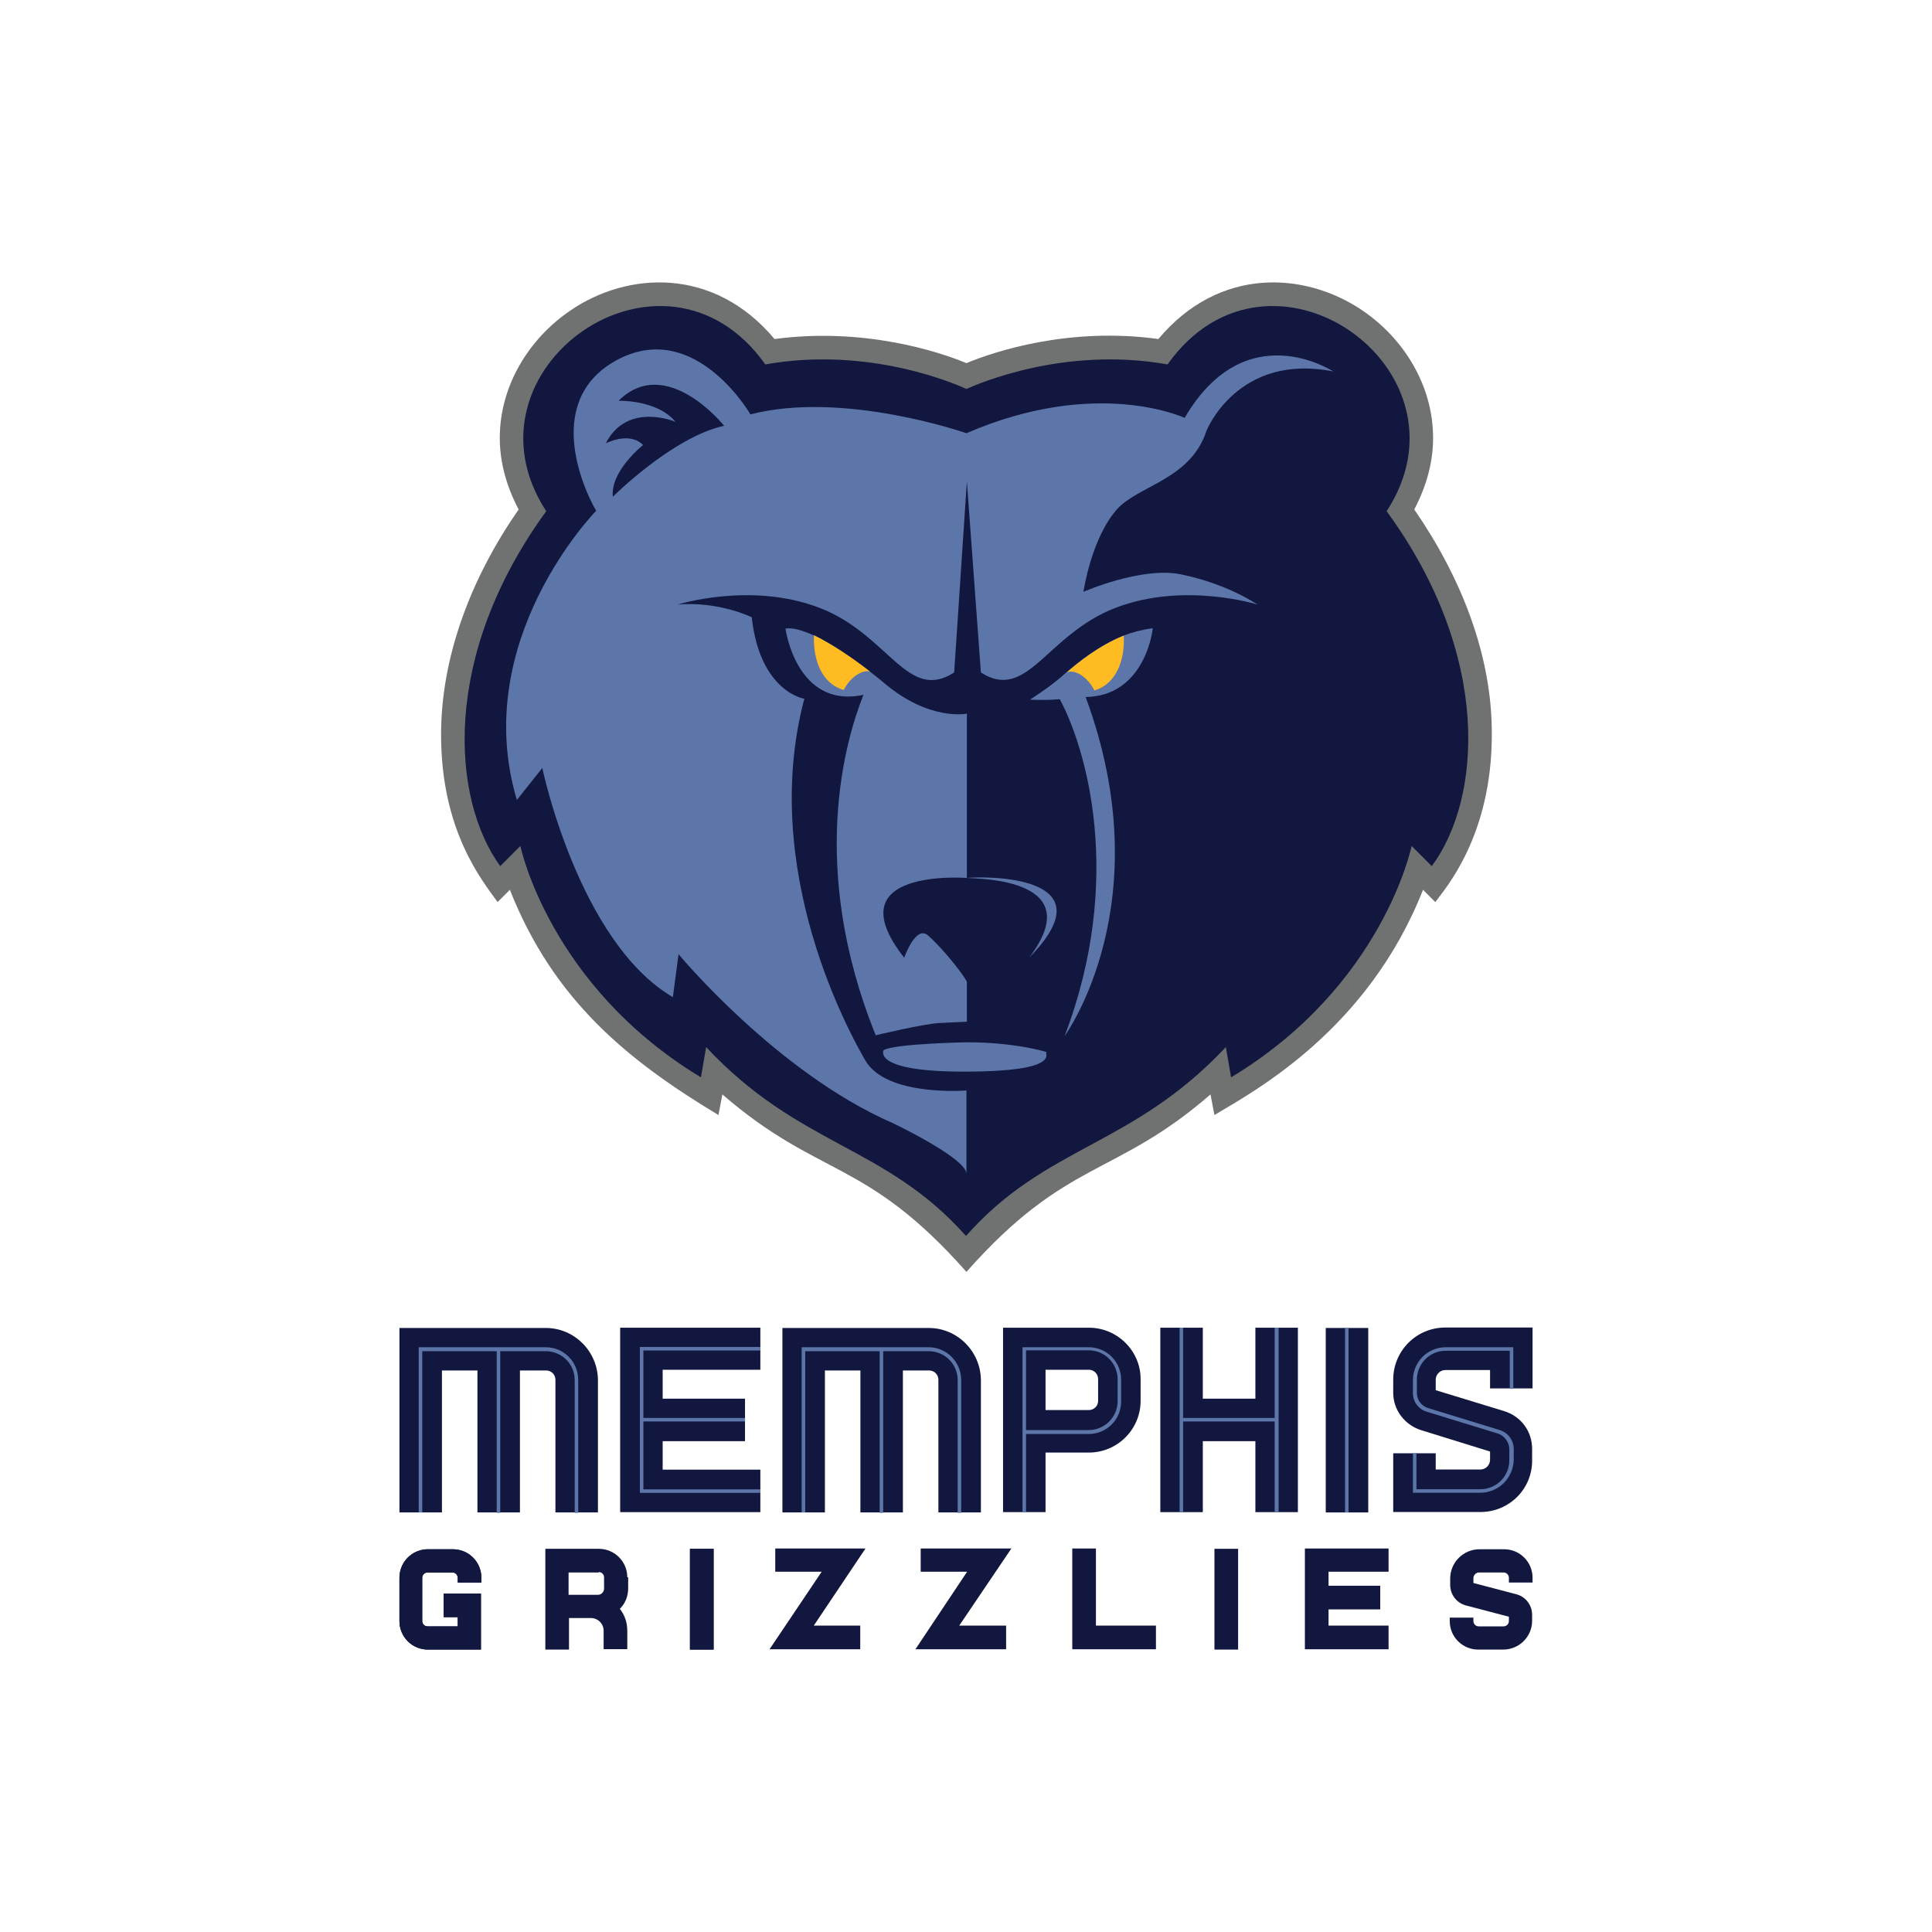 <?xml version="1.0" encoding="UTF-8" standalone="no"?>
<!-- Generator: Adobe Illustrator 22.0.1, SVG Export Plug-In . SVG Version: 6.00 Build 0)  -->

<svg
   xmlns:dc="http://purl.org/dc/elements/1.1/"
   xmlns:cc="http://creativecommons.org/ns#"
   xmlns:rdf="http://www.w3.org/1999/02/22-rdf-syntax-ns#"
   xmlns:svg="http://www.w3.org/2000/svg"
   xmlns="http://www.w3.org/2000/svg"
   xmlns:sodipodi="http://sodipodi.sourceforge.net/DTD/sodipodi-0.dtd"
   xmlns:inkscape="http://www.inkscape.org/namespaces/inkscape"
   version="1.1"
   id="Layer_1"
   x="0px"
   y="0px"
   viewBox="0 0 400 400"
   style="enable-background:new 0 0 400 400;"
   xml:space="preserve"
   sodipodi:docname="memphis-grizzlies-logo.svg"
   inkscape:export-filename="G:\Users\suitedoalex\sites\memphis-grizzlies-logo-0.png"
   inkscape:export-xdpi="983"
   inkscape:export-ydpi="983"
   inkscape:version="0.92.4 (5da689c313, 2019-01-14)"><defs
   id="defs79" /><sodipodi:namedview
   pagecolor="#ffffff"
   bordercolor="#666666"
   borderopacity="1"
   objecttolerance="10"
   gridtolerance="10"
   guidetolerance="10"
   inkscape:pageopacity="0"
   inkscape:pageshadow="2"
   inkscape:window-width="1600"
   inkscape:window-height="837"
   id="namedview77"
   showgrid="false"
   inkscape:zoom="0.5"
   inkscape:cx="109.16152"
   inkscape:cy="234.47322"
   inkscape:window-x="-8"
   inkscape:window-y="-8"
   inkscape:window-maximized="1"
   inkscape:current-layer="g74" />
<style
   type="text/css"
   id="style2">
	.st0{fill:#12173F;}
	.st1{fill:#5D76A9;}
	.st2{fill:#707271;}
	.st3{fill:#FFBB22;}
</style>
<g
   id="g74">
	<path
   class="st0"
   d="m 129.874,326.561 c 0,-3.266 -2.631,-5.897 -5.897,-5.897 h -11.068 v 20.865 h 4.899 v -6.532 h 4.536 c 1.452,0 2.631,1.179 2.631,2.631 v 3.81 h 4.899 v -3.81 c 0,-1.724 -0.544,-3.266 -1.542,-4.536 1.089,-1.089 1.724,-2.54 1.724,-4.264 v -2.268 z m -5.897,-1.089 c 0.544,0 1.089,0.454 1.089,1.089 v 2.359 c 0,0.635 -0.544,1.27 -1.27,1.27 h -6.078 v -4.627 h 6.26 z"
   id="path4"
   inkscape:connector-curvature="0"
   style="fill:#12173f;stroke-width:0.907"
   inkscape:export-filename="G:\Users\suitedoalex\sites\memphis-grizzlies-logo-5.png"
   inkscape:export-xdpi="286.44504"
   inkscape:export-ydpi="286.44504" />
	<polygon
   class="st0"
   points="229.7,333 229.7,350.6 243.4,350.6 243.4,356 224.3,356 224.3,333 "
   id="polygon6"
   transform="matrix(0.907,0,0,0.907,18.561,18.569)"
   style="fill:#12173f"
   inkscape:export-filename="G:\Users\suitedoalex\sites\memphis-grizzlies-logo-5.png"
   inkscape:export-xdpi="286.44504"
   inkscape:export-ydpi="286.44504" />
	<polygon
   class="st0"
   points="277.4,356 296.5,356 296.5,350.6 282.8,350.6 282.8,346.9 294.6,346.9 294.6,341.5 282.8,341.5 282.8,338.3 296.5,338.3 296.5,333 277.4,333 "
   id="polygon8"
   transform="matrix(0.907,0,0,0.907,18.561,18.569)"
   style="fill:#12173f"
   inkscape:export-filename="G:\Users\suitedoalex\sites\memphis-grizzlies-logo-5.png"
   inkscape:export-xdpi="286.44504"
   inkscape:export-ydpi="286.44504" />
	<polygon
   class="st0"
   points="156.5,338.3 156.5,333 177.1,333 165.3,350.6 175.9,350.6 175.9,356 155.2,356 167.1,338.3 "
   id="polygon10"
   transform="matrix(0.907,0,0,0.907,18.561,18.569)"
   style="fill:#12173f"
   inkscape:export-filename="G:\Users\suitedoalex\sites\memphis-grizzlies-logo-5.png"
   inkscape:export-xdpi="286.44504"
   inkscape:export-ydpi="286.44504" />
	<polygon
   class="st0"
   points="189.7,338.3 189.7,333 210.4,333 198.5,350.6 209.2,350.6 209.2,356 188.5,356 200.3,338.3 "
   id="polygon12"
   transform="matrix(0.907,0,0,0.907,18.561,18.569)"
   style="fill:#12173f"
   inkscape:export-filename="G:\Users\suitedoalex\sites\memphis-grizzlies-logo-5.png"
   inkscape:export-xdpi="286.44504"
   inkscape:export-ydpi="286.44504" />
	<rect
   x="251.438"
   y="320.664"
   class="st0"
   width="4.899"
   height="20.865"
   id="rect14"
   style="fill:#12173f;stroke-width:0.907"
   inkscape:export-filename="G:\Users\suitedoalex\sites\memphis-grizzlies-logo-5.png"
   inkscape:export-xdpi="286.44504"
   inkscape:export-ydpi="286.44504" />
	<rect
   x="142.847"
   y="320.664"
   class="st0"
   width="4.899"
   height="20.865"
   id="rect16"
   style="fill:#12173f;stroke-width:0.907"
   inkscape:export-filename="G:\Users\suitedoalex\sites\memphis-grizzlies-logo-5.png"
   inkscape:export-xdpi="286.44504"
   inkscape:export-ydpi="286.44504" />
	<rect
   x="142.847"
   y="320.664"
   class="st0"
   width="4.899"
   height="20.865"
   id="rect18"
   style="fill:#12173f;stroke-width:0.907"
   inkscape:export-filename="G:\Users\suitedoalex\sites\memphis-grizzlies-logo-5.png"
   inkscape:export-xdpi="286.44504"
   inkscape:export-ydpi="286.44504" />
	<g
   id="g22"
   transform="matrix(0.907,0,0,0.907,18.561,18.569)"
   inkscape:export-filename="G:\Users\suitedoalex\sites\memphis-grizzlies-logo-5.png"
   inkscape:export-xdpi="286.44504"
   inkscape:export-ydpi="286.44504">
		<path
   class="st0"
   d="m 228.1,282.6 h -19.6 v 42.1 h 9.7 v -13.6 h 9.9 c 6.5,0 11.8,-5.3 11.8,-11.8 v -5 c 0,-6.4 -5.3,-11.7 -11.8,-11.7 z m 2.1,16.7 c 0,1.2 -1,2.1 -2.1,2.1 h -9.9 v -9.2 h 9.9 c 1.2,0 2.1,1 2.1,2.1 z"
   id="path20"
   inkscape:connector-curvature="0"
   style="fill:#12173f" />
	</g>
	<path
   class="st1"
   d="m 212.429,313.135 h -0.726 v -34.201 h 13.699 c 3.719,0 6.713,2.994 6.713,6.713 v 4.536 c 0,3.719 -2.994,6.713 -6.713,6.713 h -12.973 z m 0,-17.055 h 12.973 c 3.266,0 5.987,-2.631 5.987,-5.987 v -4.536 c 0,-3.266 -2.631,-5.987 -5.987,-5.987 h -12.973 z"
   id="path24"
   inkscape:connector-curvature="0"
   style="fill:#5d76a9;stroke-width:0.907"
   inkscape:export-filename="G:\Users\suitedoalex\sites\memphis-grizzlies-logo-5.png"
   inkscape:export-xdpi="286.44504"
   inkscape:export-ydpi="286.44504" />
	<polygon
   class="st0"
   points="121.1,324.7 153.1,324.7 153.1,315 130.8,315 130.8,308.5 149.6,308.5 149.6,298.8 130.8,298.8 130.8,292.2 153.1,292.2 153.1,282.6 121.1,282.6 "
   id="polygon26"
   transform="matrix(0.907,0,0,0.907,18.561,18.569)"
   style="fill:#12173f"
   inkscape:export-filename="G:\Users\suitedoalex\sites\memphis-grizzlies-logo-5.png"
   inkscape:export-xdpi="286.44504"
   inkscape:export-ydpi="286.44504" />
	<polygon
   class="st1"
   points="125.6,320.3 153.1,320.3 153.1,319.5 126.4,319.5 126.4,304 149.6,304 149.6,303.2 126.4,303.2 126.4,287.8 153.1,287.8 153.1,287 125.6,287 "
   id="polygon28"
   transform="matrix(0.907,0,0,0.907,18.561,18.569)"
   style="fill:#5d76a9"
   inkscape:export-filename="G:\Users\suitedoalex\sites\memphis-grizzlies-logo-5.png"
   inkscape:export-xdpi="286.44504"
   inkscape:export-ydpi="286.44504" />
	<path
   class="st0"
   d="m 192.289,274.942 h -30.3 v 38.193 h 8.8 v -29.393 h 7.348 v 29.393 h 8.8 v -29.393 h 5.443 c 1.089,0 1.905,0.907 1.905,1.905 v 27.488 h 8.8 v -27.488 c -0.091,-5.897 -4.899,-10.705 -10.796,-10.705"
   id="path30"
   inkscape:connector-curvature="0"
   style="fill:#12173f;stroke-width:0.907"
   inkscape:export-filename="G:\Users\suitedoalex\sites\memphis-grizzlies-logo-5.png"
   inkscape:export-xdpi="286.44504"
   inkscape:export-ydpi="286.44504" />
	<path
   class="st1"
   d="m 192.289,278.934 h -26.309 v 34.201 h 0.726 v -33.385 h 15.422 v 33.475 h 0.726 v -33.475 h 9.435 c 3.266,0 5.987,2.631 5.987,5.987 v 27.488 h 0.726 v -27.488 c 0,-3.81 -3.084,-6.804 -6.713,-6.804"
   id="path32"
   inkscape:connector-curvature="0"
   style="fill:#5d76a9;stroke-width:0.907"
   inkscape:export-filename="G:\Users\suitedoalex\sites\memphis-grizzlies-logo-5.png"
   inkscape:export-xdpi="286.44504"
   inkscape:export-ydpi="286.44504" />
	<path
   class="st0"
   d="M 113,274.942 H 82.7 v 38.193 h 8.8 v -29.393 h 7.348 v 29.393 h 8.8 v -29.393 h 5.443 c 1.089,0 1.905,0.907 1.905,1.905 v 27.488 h 8.8 v -27.488 c -0.091,-5.897 -4.899,-10.705 -10.796,-10.705"
   id="path34"
   inkscape:connector-curvature="0"
   style="fill:#12173f;stroke-width:0.907"
   inkscape:export-filename="G:\Users\suitedoalex\sites\memphis-grizzlies-logo-5.png"
   inkscape:export-xdpi="286.44504"
   inkscape:export-ydpi="286.44504" />
	<path
   class="st1"
   d="M 113,278.934 H 86.692 v 34.201 h 0.726 v -33.385 h 15.422 v 33.475 h 0.726 v -33.475 h 9.435 c 3.266,0 5.987,2.631 5.987,5.987 v 27.488 h 0.726 v -27.488 c 0,-3.81 -2.994,-6.804 -6.713,-6.804"
   id="path36"
   inkscape:connector-curvature="0"
   style="fill:#5d76a9;stroke-width:0.907"
   inkscape:export-filename="G:\Users\suitedoalex\sites\memphis-grizzlies-logo-5.png"
   inkscape:export-xdpi="286.44504"
   inkscape:export-ydpi="286.44504" />
	<rect
   x="274.481"
   y="274.942"
   class="st0"
   width="8.8"
   height="38.193"
   id="rect38"
   style="fill:#12173f;stroke-width:0.907"
   inkscape:export-filename="G:\Users\suitedoalex\sites\memphis-grizzlies-logo-5.png"
   inkscape:export-xdpi="286.44504"
   inkscape:export-ydpi="286.44504" />
	<rect
   x="278.472"
   y="274.942"
   class="st1"
   width="0.726"
   height="38.193"
   id="rect40"
   style="fill:#5d76a9;stroke-width:0.907"
   inkscape:export-filename="G:\Users\suitedoalex\sites\memphis-grizzlies-logo-5.png"
   inkscape:export-xdpi="286.44504"
   inkscape:export-ydpi="286.44504" />
	<polygon
   class="st0"
   points="254.1,282.6 244.4,282.6 244.4,324.7 254.1,324.7 254.1,308.5 266.1,308.5 266.1,324.7 275.8,324.7 275.8,282.6 266.1,282.6 266.1,298.8 254.1,298.8 "
   id="polygon42"
   transform="matrix(0.907,0,0,0.907,18.561,18.569)"
   style="fill:#12173f"
   inkscape:export-filename="G:\Users\suitedoalex\sites\memphis-grizzlies-logo-5.png"
   inkscape:export-xdpi="286.44504"
   inkscape:export-ydpi="286.44504" />
	<polygon
   class="st1"
   points="249.6,282.6 248.8,282.6 248.8,324.7 249.6,324.7 249.6,304 270.5,304 270.5,324.7 271.4,324.7 271.4,282.6 270.5,282.6 270.5,303.2 249.6,303.2 "
   id="polygon44"
   transform="matrix(0.907,0,0,0.907,18.561,18.569)"
   style="fill:#5d76a9"
   inkscape:export-filename="G:\Users\suitedoalex\sites\memphis-grizzlies-logo-5.png"
   inkscape:export-xdpi="286.44504"
   inkscape:export-ydpi="286.44504" />
	<path
   class="st0"
   d="M 99.755,341.53 H 88.597 C 85.331,341.53 82.7,338.899 82.7,335.633 v -8.981 c 0,-3.266 2.631,-5.897 5.897,-5.897 h 5.171 c 3.266,0 5.897,2.631 5.897,5.897 v 0.998 h -4.899 v -0.998 c 0,-0.544 -0.454,-1.089 -1.089,-1.089 h -5.171 c -0.544,0 -1.089,0.454 -1.089,1.089 v 8.981 c 0,0.544 0.454,1.089 1.089,1.089 h 6.26 v -1.905 h -2.903 v -4.899 h 7.711 v 11.612 z"
   id="path46"
   inkscape:connector-curvature="0"
   style="fill:#12173f;stroke-width:0.907"
   inkscape:export-filename="G:\Users\suitedoalex\sites\memphis-grizzlies-logo-5.png"
   inkscape:export-xdpi="286.44504"
   inkscape:export-ydpi="286.44504" />
	<path
   class="st0"
   d="M 99.755,341.53 H 88.597 C 85.331,341.53 82.7,338.899 82.7,335.633 v -8.981 c 0,-3.266 2.631,-5.897 5.897,-5.897 h 5.171 c 3.266,0 5.897,2.631 5.897,5.897 v 0.998 h -4.899 v -0.998 c 0,-0.544 -0.454,-1.089 -1.089,-1.089 h -5.171 c -0.544,0 -1.089,0.454 -1.089,1.089 v 8.981 c 0,0.544 0.454,1.089 1.089,1.089 h 6.26 v -1.905 h -2.903 v -4.899 h 7.711 v 11.612 z"
   id="path48"
   inkscape:connector-curvature="0"
   style="fill:#12173f;stroke-width:0.907"
   inkscape:export-filename="G:\Users\suitedoalex\sites\memphis-grizzlies-logo-5.png"
   inkscape:export-xdpi="286.44504"
   inkscape:export-ydpi="286.44504" />
	<path
   class="st0"
   d="m 311.222,341.53 h -5.171 c -3.266,0 -5.897,-2.631 -5.897,-5.897 v -0.726 h 4.899 v 0.726 c 0,0.544 0.454,1.089 1.089,1.089 h 5.171 c 0.544,0 1.089,-0.454 1.089,-1.089 v -0.907 l -8.981,-2.359 c -1.905,-0.544 -3.175,-2.268 -3.175,-4.264 v -1.27 c 0,-3.357 2.722,-6.078 6.078,-6.078 h 5.08 c 3.266,0 5.897,2.631 5.897,5.897 v 0.998 h -4.899 v -0.998 c 0,-0.544 -0.454,-1.089 -1.089,-1.089 h -5.08 c -0.635,0 -1.179,0.544 -1.179,1.179 v 0.998 l 8.981,2.359 c 1.905,0.544 3.175,2.268 3.175,4.264 v 1.179 c 0,3.357 -2.722,5.987 -5.987,5.987"
   id="path50"
   inkscape:connector-curvature="0"
   style="fill:#12173f;stroke-width:0.907"
   inkscape:export-filename="G:\Users\suitedoalex\sites\memphis-grizzlies-logo-5.png"
   inkscape:export-xdpi="286.44504"
   inkscape:export-ydpi="286.44504" />
	<path
   class="st0"
   d="m 306.504,313.044 h -18.053 v -12.156 h 8.8 v 3.357 h 9.253 c 1.089,0 1.996,-0.907 1.996,-1.996 v -1.724 l -14.334,-4.445 c -3.357,-1.089 -5.715,-4.173 -5.715,-7.711 v -2.722 c 0,-5.987 4.808,-10.796 10.796,-10.796 H 317.3 v 12.61 h -8.8 v -3.81 h -9.253 c -1.089,0 -1.996,0.907 -1.996,1.996 v 2.177 l 14.243,4.355 c 3.447,1.089 5.715,4.173 5.715,7.802 v 2.268 c 0.091,5.987 -4.717,10.796 -10.705,10.796"
   id="path52"
   inkscape:connector-curvature="0"
   style="fill:#12173f;stroke-width:0.907"
   inkscape:export-filename="G:\Users\suitedoalex\sites\memphis-grizzlies-logo-5.png"
   inkscape:export-xdpi="286.44504"
   inkscape:export-ydpi="286.44504" />
	<path
   class="st1"
   d="m 306.504,309.052 h -13.971 v -8.165 h 0.726 v 7.439 h 13.245 c 3.357,0 5.987,-2.722 5.987,-5.987 v -2.268 c 0,-1.452 -0.998,-2.812 -2.359,-3.266 l -14.787,-4.536 c -1.724,-0.544 -2.812,-2.087 -2.812,-3.81 v -2.722 c 0,-3.719 2.994,-6.804 6.804,-6.804 h 13.971 v 8.618 h -0.726 v -7.893 h -13.245 c -3.357,0 -5.987,2.722 -5.987,5.987 v 2.722 c 0,1.452 0.907,2.722 2.359,3.175 l 14.787,4.536 c 1.724,0.544 2.903,2.087 2.903,3.901 v 2.268 c -0.091,3.81 -3.175,6.804 -6.895,6.804"
   id="path54"
   inkscape:connector-curvature="0"
   style="fill:#5d76a9;stroke-width:0.907"
   inkscape:export-filename="G:\Users\suitedoalex\sites\memphis-grizzlies-logo-5.png"
   inkscape:export-xdpi="286.44504"
   inkscape:export-ydpi="286.44504" />
	<path
   class="st2"
   d="m 292.806,105.478 c 2.631,-4.99 3.901,-9.979 3.901,-14.787 0,-10.886 -6.078,-20.593 -14.606,-26.399 -11.884,-8.074 -29.665,-9.163 -42.275,5.897 -18.416,-2.54 -33.838,2.54 -39.735,4.99 -5.897,-2.449 -21.319,-7.439 -39.735,-4.99 -12.61,-15.059 -30.482,-13.971 -42.275,-5.897 -8.528,5.806 -14.606,15.513 -14.606,26.399 0,4.808 1.27,9.798 3.901,14.787 -9.526,13.699 -16.057,30.028 -16.057,46.63 0,19.958 8.528,30.21 11.703,34.655 0,0 1.361,-1.361 2.54,-2.54 9.072,22.952 24.494,35.381 43.182,46.63 0,0 0.454,-2.268 0.816,-4.264 20.14,17.418 29.665,13.154 50.531,36.741 20.775,-23.496 30.663,-19.505 50.531,-36.741 0.363,1.996 0.816,4.264 0.816,4.264 8.346,-4.99 31.752,-17.6 43.182,-46.63 1.179,1.179 2.54,2.54 2.54,2.54 1.996,-2.722 11.703,-13.608 11.703,-34.655 0.091,-16.602 -6.532,-32.84 -16.057,-46.63"
   id="path56"
   inkscape:connector-curvature="0"
   style="fill:#707271;stroke-width:0.907"
   inkscape:export-filename="G:\Users\suitedoalex\sites\memphis-grizzlies-logo-5.png"
   inkscape:export-xdpi="286.44504"
   inkscape:export-ydpi="286.44504" />
	<path
   class="st0"
   d="m 287.09,105.841 c 19.142,-29.393 -24.313,-60.056 -45.36,-30.391 -21.319,-3.81 -39.191,3.992 -41.64,5.08 -2.359,-1.089 -20.321,-8.89 -41.64,-5.08 -21.047,-29.665 -64.501,0.998 -45.36,30.391 -21.863,30.028 -19.595,59.603 -9.526,73.483 l 4.173,-4.173 c 0,0 5.987,28.939 37.376,47.9 l 1.089,-6.26 c 19.323,20.684 37.013,20.23 53.797,39.1 16.692,-18.87 34.383,-18.416 53.797,-39.1 l 1.089,6.26 c 31.48,-18.96 37.376,-47.9 37.376,-47.9 l 4.173,4.173 c 10.342,-13.971 12.519,-43.545 -9.344,-73.483"
   id="path58"
   inkscape:connector-curvature="0"
   style="fill:#12173f;stroke-width:0.907"
   inkscape:export-filename="G:\Users\suitedoalex\sites\memphis-grizzlies-logo-5.png"
   inkscape:export-xdpi="286.44504"
   inkscape:export-ydpi="286.44504" />
	<path
   class="st1"
   d="m 200.272,215.793 c 0,0 -15.15,0.272 -17.327,1.633 0,0 -2.631,4.536 17.327,4.445 18.96,-0.091 16.148,-3.538 16.329,-4.082 0,0 -6.441,-1.996 -16.329,-1.996"
   id="path60"
   inkscape:connector-curvature="0"
   style="fill:#5d76a9;stroke-width:0.907"
   inkscape:export-filename="G:\Users\suitedoalex\sites\memphis-grizzlies-logo-5.png"
   inkscape:export-xdpi="286.44504"
   inkscape:export-ydpi="286.44504" />
	<path
   class="st1"
   d="m 187.209,198.284 c 0,0 2.359,-6.804 4.899,-4.627 3.447,2.994 8.074,9.072 8.074,9.707 v 8.165 l -5.534,0.272 c -3.175,0.091 -13.336,2.54 -13.336,2.54 -14.061,-34.745 -6.26,-61.145 -2.54,-70.489 -13.88,2.994 -16.148,-13.699 -16.148,-13.699 1.452,-0.272 3.538,0.363 5.987,1.452 3.719,1.814 8.074,4.808 11.612,7.53 v 0 c 0.998,0.816 1.996,1.542 2.812,2.268 9.435,7.983 17.146,6.35 17.146,6.35 v 34.02 c -0.091,0 -27.669,-2.177 -12.973,16.511"
   id="path62"
   inkscape:connector-curvature="0"
   style="fill:#5d76a9;stroke-width:0.907"
   inkscape:export-filename="G:\Users\suitedoalex\sites\memphis-grizzlies-logo-5.png"
   inkscape:export-xdpi="286.44504"
   inkscape:export-ydpi="286.44504" />
	<path
   class="st1"
   d="m 213.064,198.284 c 17.6,-17.872 -11.068,-16.783 -12.882,-16.511 2.994,0.181 25.22,0.272 12.882,16.511"
   id="path64"
   inkscape:connector-curvature="0"
   style="fill:#5d76a9;stroke-width:0.907"
   inkscape:export-filename="G:\Users\suitedoalex\sites\memphis-grizzlies-logo-5.png"
   inkscape:export-xdpi="286.44504"
   inkscape:export-ydpi="286.44504" />
	<path
   class="st1"
   d="m 224.766,144.306 c 15.785,42.638 -4.264,70.035 -4.355,70.217 12.429,-32.568 4.445,-59.693 -0.998,-69.763 -2.812,0.272 -6.169,0.091 -6.169,0.091 0,0 4.173,-2.631 6.895,-5.08 0.181,-0.181 0.363,-0.363 0.635,-0.544 2.268,-1.996 6.623,-5.534 11.793,-7.62 v 0 c 1.905,-0.726 3.992,-1.27 6.078,-1.542 0.091,0 -1.452,14.061 -13.88,14.243"
   id="path66"
   inkscape:connector-curvature="0"
   style="fill:#5d76a9;stroke-width:0.907"
   inkscape:export-filename="G:\Users\suitedoalex\sites\memphis-grizzlies-logo-5.png"
   inkscape:export-xdpi="286.44504"
   inkscape:export-ydpi="286.44504" />
	<path
   class="st1"
   d="m 249.805,89.149 c 0,0 6.441,-16.148 26.218,-12.247 0,0 -18.144,-11.975 -30.754,9.616 0,0 -18.144,-8.528 -45.178,3.175 0,0 -25.401,-8.89 -44.725,-3.901 0,0 -11.249,-19.505 -27.125,-11.521 -15.876,8.074 -7.62,26.671 -4.808,31.48 0,0 -26.309,26.762 -16.42,59.875 l 5.262,-6.622 c 0,0 7.53,36.016 27.034,47.446 l 1.179,-8.89 c 0,0 20.321,24.494 44.271,34.927 2.268,1.089 14.969,7.348 15.332,10.433 v -17.146 c 0,0 -16.602,1.361 -20.956,-6.26 -2.994,-5.171 -22.045,-39.191 -12.61,-74.843 0,0 -9.163,-1.361 -10.886,-16.874 0,0 -6.804,-3.357 -15.332,-2.631 0,0 15.241,-4.808 29.484,0.726 14.243,5.534 18.053,19.595 27.76,13.336 l 2.631,-39.554 2.903,39.554 c 9.616,6.169 13.517,-7.802 27.76,-13.336 14.243,-5.534 29.484,-0.726 29.484,-0.726 0,0 -6.078,-4.264 -15.876,-6.26 -8.165,-1.633 -20.14,3.629 -20.14,3.629 0,0 1.633,-11.249 7.076,-17.237 4.627,-4.899 15.15,-6.078 18.416,-16.148 z M 126.88,102.847 c -0.544,-5.352 6.26,-10.705 6.26,-10.705 -2.812,-2.903 -7.711,-0.363 -7.711,-0.363 4.445,-8.709 14.424,-4.445 14.424,-4.445 -3.81,-4.627 -11.793,-4.355 -11.793,-4.355 9.888,-9.798 21.863,5.171 21.863,5.171 -10.705,2.359 -23.043,14.697 -23.043,14.697 z"
   id="path68"
   inkscape:connector-curvature="0"
   style="fill:#5d76a9;stroke-width:0.907"
   inkscape:export-filename="G:\Users\suitedoalex\sites\memphis-grizzlies-logo-5.png"
   inkscape:export-xdpi="286.44504"
   inkscape:export-ydpi="286.44504" />
	<path
   class="st3"
   d="m 180.132,139.044 c -1.542,-0.454 -4.082,1.089 -5.443,3.81 -4.717,-1.361 -6.35,-6.441 -6.169,-11.34 v 0 c 3.719,1.814 8.165,4.808 11.612,7.53"
   id="path70"
   inkscape:connector-curvature="0"
   style="fill:#ffbb22;stroke-width:0.907"
   inkscape:export-filename="G:\Users\suitedoalex\sites\memphis-grizzlies-logo-5.png"
   inkscape:export-xdpi="286.44504"
   inkscape:export-ydpi="286.44504" />
	<path
   class="st3"
   d="m 226.581,142.945 c -1.452,-2.903 -4.173,-4.445 -5.715,-3.719 2.268,-1.996 6.623,-5.534 11.793,-7.62 v 0 c 0.272,4.899 -1.452,9.979 -6.078,11.34"
   id="path72"
   inkscape:connector-curvature="0"
   style="fill:#ffbb22;stroke-width:0.907"
   inkscape:export-filename="G:\Users\suitedoalex\sites\memphis-grizzlies-logo-5.png"
   inkscape:export-xdpi="286.44504"
   inkscape:export-ydpi="286.44504" />
</g>
</svg>